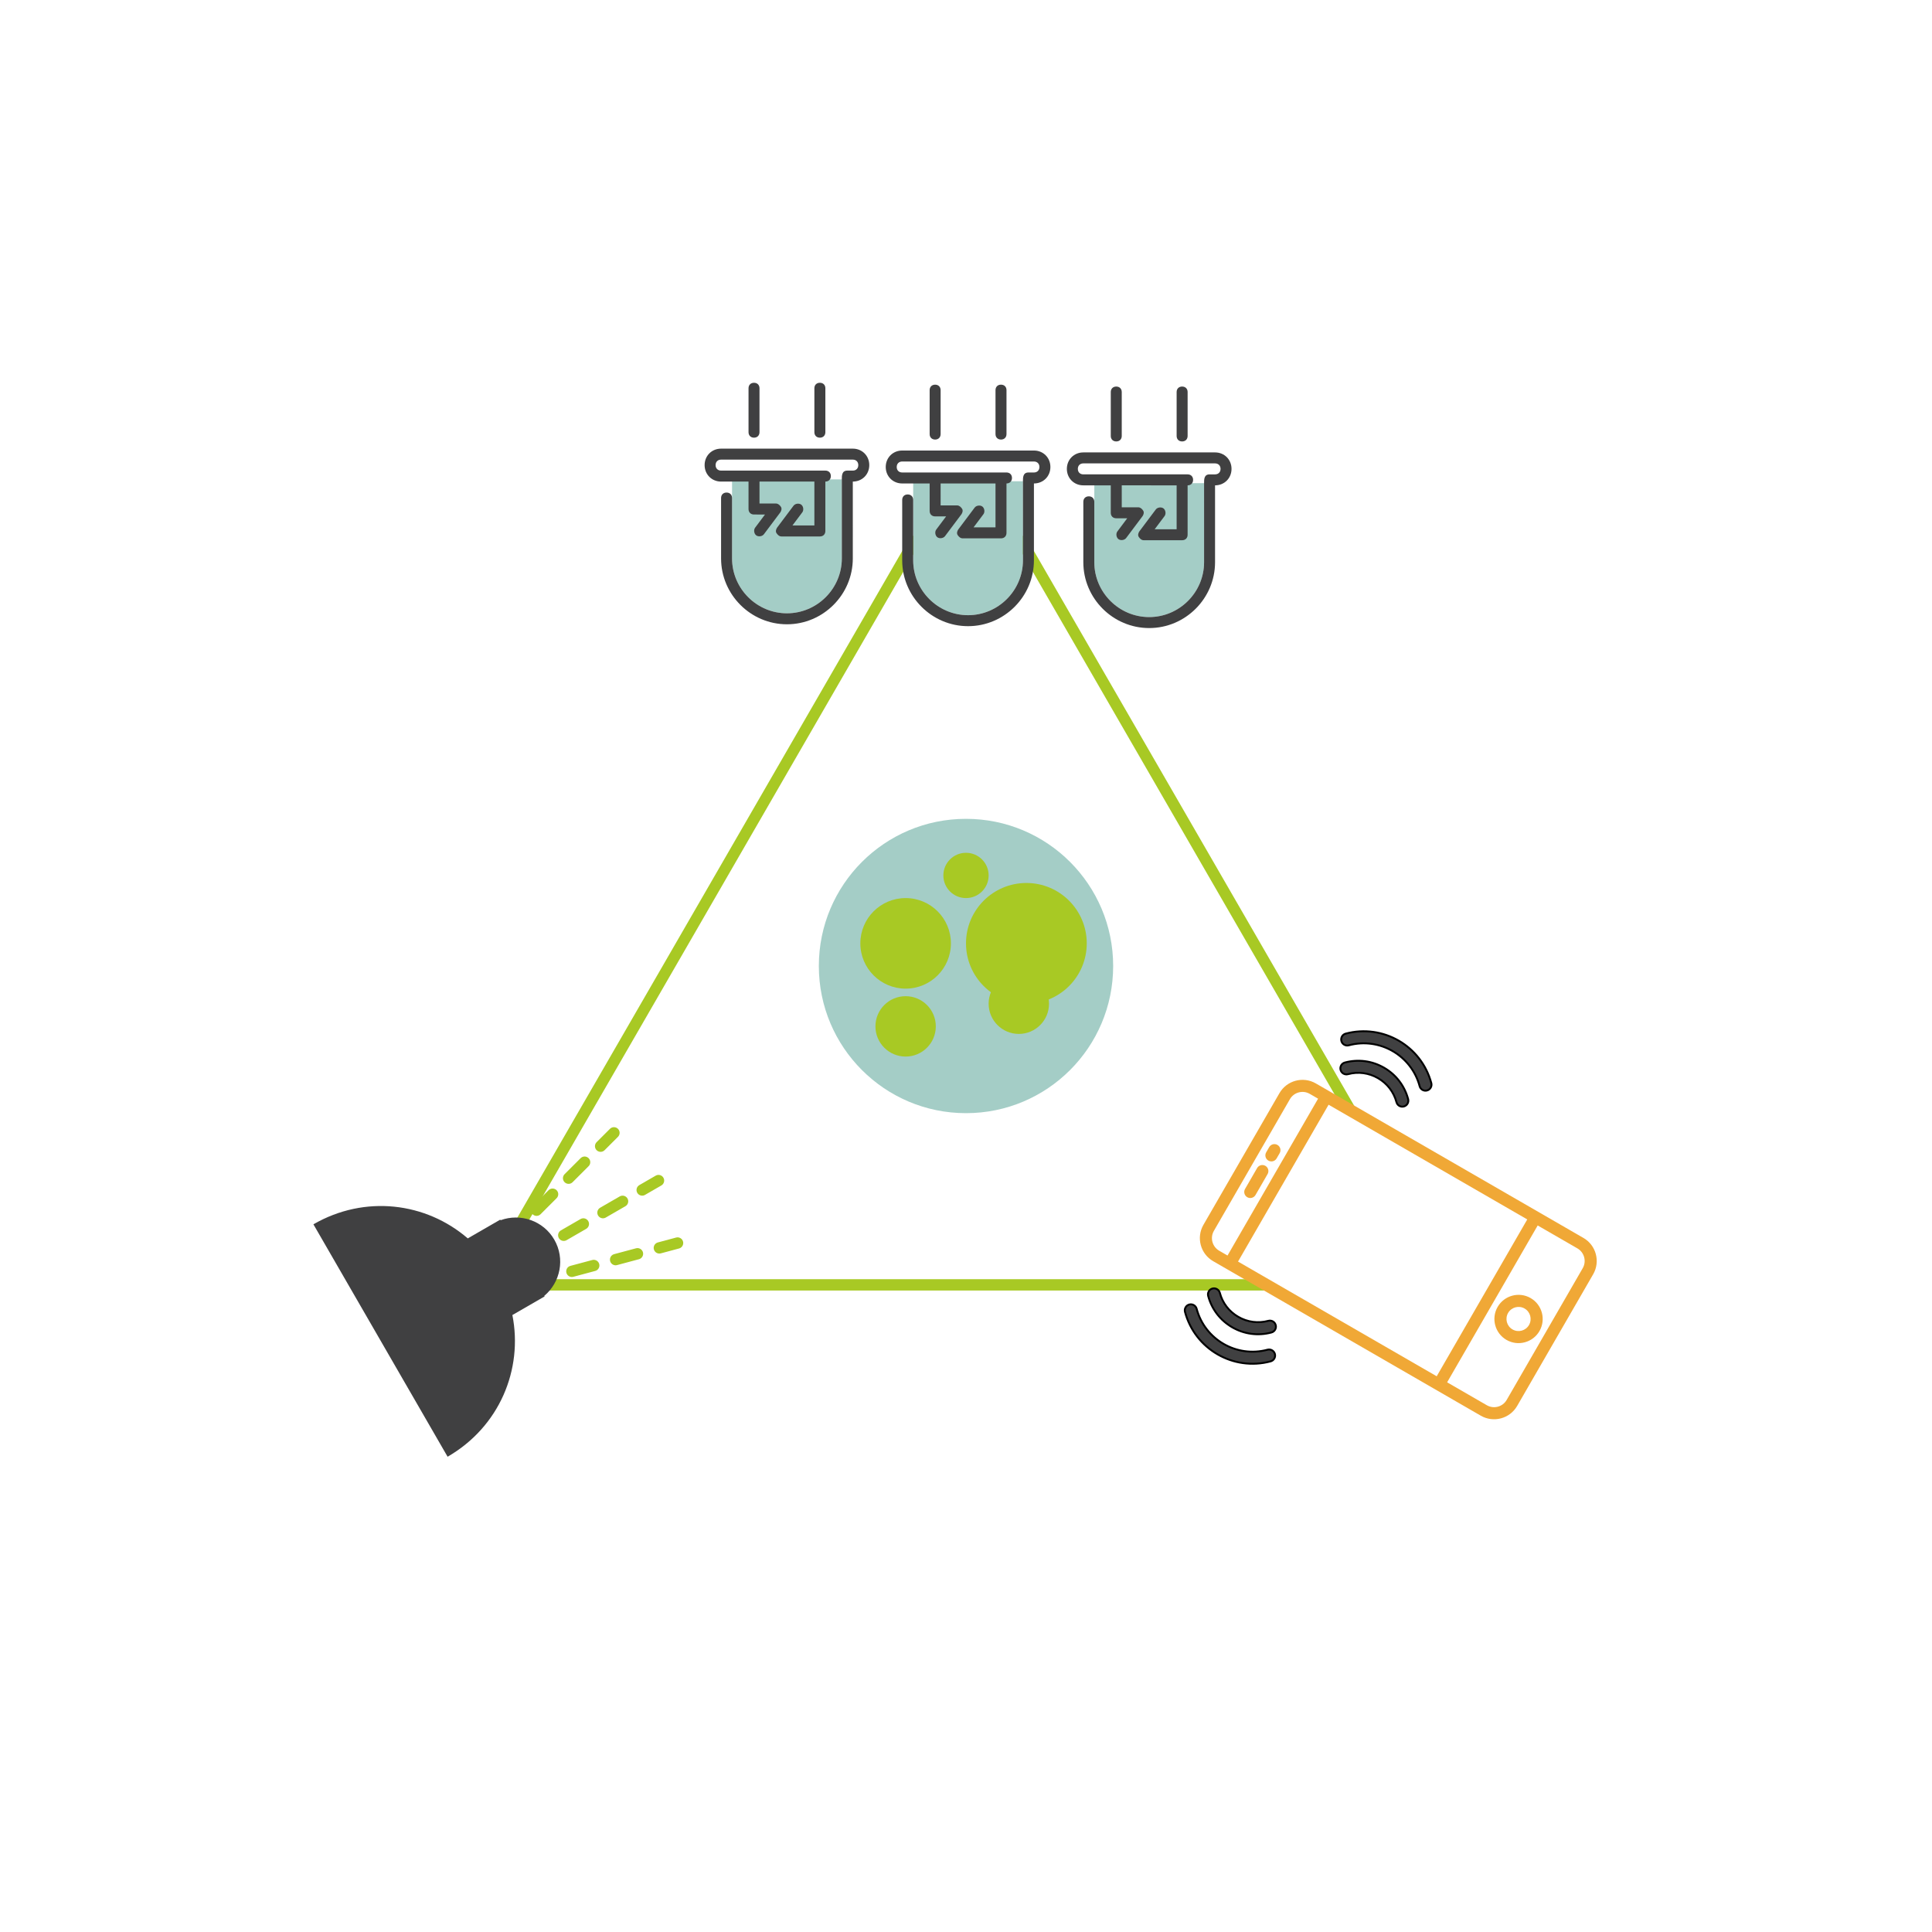 <?xml version="1.0" encoding="utf-8"?>
<!-- Generator: Adobe Illustrator 16.0.0, SVG Export Plug-In . SVG Version: 6.00 Build 0)  -->
<!DOCTYPE svg PUBLIC "-//W3C//DTD SVG 1.1//EN" "http://www.w3.org/Graphics/SVG/1.1/DTD/svg11.dtd">
<svg version="1.1" id="_x34_" xmlns="http://www.w3.org/2000/svg" xmlns:xlink="http://www.w3.org/1999/xlink" x="0px" y="0px"
	 width="1024px" height="1024px" viewBox="0 0 1024 1024" enable-background="new 0 0 1024 1024" xml:space="preserve">
<pattern  width="129" height="130" patternUnits="userSpaceOnUse" id="New_Pattern_Swatch_2" viewBox="0 -130 129 130" overflow="visible">
	<g>
		<polygon fill="none" points="0,0 129,0 129,-130 0,-130 		"/>
		<polygon fill="#F0A836" points="129,0 0,0 0,-130 129,-130 		"/>
	</g>
</pattern>
<pattern  width="129" height="130" patternUnits="userSpaceOnUse" id="New_Pattern_Swatch_3" viewBox="0 -130 129 130" overflow="visible">
	<g>
		<polygon fill="none" points="0,0 129,0 129,-130 0,-130 		"/>
		<polygon fill="#A4CDC6" points="129,0 0,0 0,-130 129,-130 		"/>
	</g>
</pattern>
<pattern  width="129" height="130" patternUnits="userSpaceOnUse" id="New_Pattern_Swatch_4" viewBox="0 -130 129 130" overflow="visible">
	<g>
		<polygon fill="none" points="0,0 129,0 129,-130 0,-130 		"/>
		<polygon fill="#a8c924" points="129,0 0,0 0,-130 129,-130 		"/>
	</g>
</pattern>
<pattern  width="129" height="130" patternUnits="userSpaceOnUse" id="New_Pattern_Swatch_5" viewBox="0 -130 129 130" overflow="visible">
	<g>
		<polygon fill="none" points="0,0 129,0 129,-130 0,-130 		"/>
		<polygon fill="#404041" points="129,0 0,0 0,-130 129,-130 		"/>
	</g>
</pattern>
<polygon fill="none" stroke="url(#New_Pattern_Swatch_4)" stroke-width="6" stroke-miterlimit="10" points="257.096,681 
	513.096,237.593 769.095,681 "/>
<rect x="480" y="181" fill="#FFFFFF" width="68" height="103"/>
<g>
	<g>
		<g>
			<g>
				<path fill="url(#New_Pattern_Swatch_3)" d="M417.096,325.062c-15.996,0.001-29.091-13.089-29.091-29.095v-41.884h58.184v41.889
					C446.185,311.972,433.094,325.06,417.096,325.062"/>
				<path fill="url(#New_Pattern_Swatch_5)" d="M382.185,255.246h14.547l-0.002,14.546c0.002,1.743,1.168,2.905,2.91,2.905
					l5.819,0.002l-5.229,6.98c-0.88,1.164-0.591,3.197,0.576,4.072c1.163,0.874,3.2,0.579,4.071-0.584l8.729-11.633
					c0.582-0.872,0.871-2.037,0.293-2.906c-0.585-0.878-1.457-1.746-2.616-1.75l-8.733-0.002v-11.633l29.09,0.002l-0.001,23.27
					h-11.633l5.24-6.981c0.867-1.163,0.579-3.198-0.584-4.069c-1.168-0.875-3.205-0.585-4.074,0.577l-8.73,11.638
					c-0.579,0.871-0.87,2.031-0.286,2.909c0.584,0.872,1.452,1.741,2.616,1.743l20.363,0.004c1.747-0.002,2.912-1.168,2.906-2.911
					l0.002-26.184c1.746,0.001,2.908-1.159,2.908-2.905s-1.161-2.91-2.908-2.911l-55.269,0.001c-1.748,0-2.914-1.163-2.91-2.906
					c0.001-1.75,1.162-2.91,2.905-2.914h69.816c1.748,0.004,2.912,1.168,2.914,2.912c-0.002,1.748-1.166,2.908-2.912,2.908h-2.91
					c-2.906,0-2.908,2.619-2.91,4.657l0.006,41.889c-0.004,16-13.095,29.088-29.093,29.09
					c-15.996,0.001-29.091-13.089-29.091-29.095l0.003-31.994c-0.002-1.75-1.162-2.91-2.911-2.91c-1.746,0-2.913,1.16-2.911,2.908
					l-0.002,32.001c0.002,19.202,15.712,34.909,34.91,34.909c19.202,0,34.915-15.713,34.911-34.909c0,0-0.002-30.839-0.002-40.729
					c4.951,0.004,8.727-3.777,8.729-8.723c0.002-4.949-3.783-8.732-8.723-8.732l-69.822,0.002c-4.949-0.002-8.728,3.782-8.728,8.73
					C373.464,251.461,377.238,255.246,382.185,255.246z"/>
			</g>
		</g>
		<g>
			<g>
				<path fill="url(#New_Pattern_Swatch_5)" d="M434.552,231.973c1.746,0,2.906-1.162,2.911-2.908l0.001-23.276
					c-0.002-1.745-1.166-2.905-2.915-2.907c-1.743-0.001-2.908,1.166-2.91,2.908l0.002,23.273
					C431.638,230.809,432.806,231.973,434.552,231.973z"/>
			</g>
		</g>
		<g>
			<g>
				<path fill="url(#New_Pattern_Swatch_5)" d="M399.64,231.973c1.744,0,2.91-1.164,2.908-2.91l0.001-23.271
					c0-1.746-1.16-2.906-2.906-2.908c-1.748,0-2.911,1.164-2.909,2.906v23.273C396.732,230.807,397.896,231.969,399.64,231.973z"/>
			</g>
		</g>
	</g>
	<g>
		<g>
			<g>
				<path fill="url(#New_Pattern_Swatch_3)" d="M513.097,326.062c-15.997,0.001-29.092-13.089-29.092-29.095v-41.884h58.184v41.889
					C542.185,312.972,529.093,326.06,513.097,326.062"/>
				<path fill="url(#New_Pattern_Swatch_5)" d="M478.185,256.246h14.547l-0.002,14.546c0.002,1.743,1.168,2.905,2.91,2.905
					l5.82,0.002l-5.23,6.98c-0.879,1.164-0.59,3.197,0.576,4.072c1.163,0.874,3.201,0.579,4.072-0.584l8.728-11.633
					c0.583-0.872,0.872-2.037,0.293-2.906c-0.585-0.878-1.456-1.746-2.616-1.75l-8.732-0.002l-0.001-11.633l29.089,0.002v23.27
					h-11.633l5.24-6.981c0.867-1.163,0.578-3.198-0.584-4.069c-1.168-0.875-3.205-0.585-4.074,0.577l-8.73,11.638
					c-0.578,0.871-0.869,2.031-0.285,2.909c0.583,0.872,1.451,1.741,2.615,1.743l20.363,0.004c1.746-0.002,2.912-1.168,2.906-2.911
					l0.002-26.184c1.746,0.001,2.908-1.159,2.908-2.905s-1.162-2.91-2.908-2.911l-55.269,0.001c-1.748,0-2.913-1.163-2.909-2.906
					c0-1.75,1.161-2.91,2.904-2.914h69.816c1.748,0.004,2.912,1.168,2.914,2.912c-0.002,1.748-1.166,2.908-2.912,2.908h-2.91
					c-2.906,0-2.908,2.619-2.91,4.657l0.006,41.889c-0.004,16-13.096,29.088-29.092,29.09
					c-15.997,0.001-29.092-13.089-29.092-29.095l0.004-31.994c-0.003-1.75-1.163-2.91-2.912-2.91c-1.746,0-2.913,1.16-2.91,2.908
					l-0.002,32.001c0.002,19.202,15.711,34.909,34.909,34.909c19.202,0,34.915-15.713,34.911-34.909c0,0-0.002-30.839-0.002-40.729
					c4.951,0.004,8.727-3.777,8.729-8.723c0.002-4.949-3.783-8.732-8.723-8.732l-69.822,0.002c-4.949-0.002-8.727,3.782-8.728,8.73
					C469.464,252.461,473.239,256.246,478.185,256.246z"/>
			</g>
		</g>
		<g>
			<g>
				<path fill="url(#New_Pattern_Swatch_5)" d="M530.552,232.973c1.746,0,2.906-1.162,2.91-2.908l0.002-23.276
					c-0.002-1.745-1.166-2.905-2.916-2.907c-1.742-0.001-2.908,1.166-2.91,2.908l0.002,23.273
					C527.638,231.809,528.806,232.973,530.552,232.973z"/>
			</g>
		</g>
		<g>
			<g>
				<path fill="url(#New_Pattern_Swatch_5)" d="M495.64,232.973c1.744,0,2.91-1.164,2.908-2.91l0.002-23.271
					c-0.001-1.746-1.161-2.906-2.906-2.908c-1.748,0-2.912,1.164-2.91,2.906v23.273C492.732,231.807,493.897,232.969,495.64,232.973
					z"/>
			</g>
		</g>
	</g>
	<g>
		<g>
			<g>
				<path fill="url(#New_Pattern_Swatch_3)" d="M609.097,327.062c-15.998,0.001-29.092-13.089-29.092-29.095v-41.884h58.184v41.889
					C638.185,313.972,625.093,327.06,609.097,327.062"/>
				<path fill="url(#New_Pattern_Swatch_5)" d="M574.185,257.246h14.547l-0.002,14.546c0.002,1.743,1.168,2.905,2.91,2.905
					l5.82,0.002l-5.23,6.98c-0.879,1.164-0.59,3.197,0.576,4.072c1.162,0.874,3.201,0.579,4.072-0.584l8.727-11.633
					c0.584-0.872,0.873-2.037,0.293-2.906c-0.584-0.878-1.455-1.746-2.615-1.75l-8.732-0.002l-0.002-11.633l29.09,0.002v23.27
					h-11.633l5.24-6.981c0.867-1.163,0.578-3.198-0.584-4.069c-1.168-0.875-3.205-0.585-4.074,0.577l-8.73,11.638
					c-0.578,0.871-0.869,2.031-0.285,2.909c0.582,0.872,1.451,1.741,2.615,1.743l20.363,0.004c1.746-0.002,2.912-1.168,2.906-2.911
					l0.002-26.184c1.746,0.001,2.908-1.159,2.908-2.905s-1.162-2.91-2.908-2.911l-55.27,0.001c-1.748,0-2.912-1.163-2.908-2.906
					c0-1.75,1.16-2.91,2.904-2.914h69.816c1.748,0.004,2.912,1.168,2.914,2.912c-0.002,1.748-1.166,2.908-2.912,2.908h-2.91
					c-2.906,0-2.908,2.619-2.91,4.657l0.006,41.889c-0.004,16-13.096,29.088-29.092,29.09
					c-15.998,0.001-29.092-13.089-29.092-29.095l0.004-31.994c-0.004-1.75-1.164-2.91-2.912-2.91c-1.746,0-2.914,1.16-2.91,2.908
					l-0.002,32.001c0.002,19.202,15.711,34.909,34.908,34.909c19.203,0,34.916-15.713,34.912-34.909c0,0-0.002-30.839-0.002-40.729
					c4.951,0.004,8.727-3.777,8.729-8.723c0.002-4.949-3.783-8.732-8.723-8.732l-69.822,0.002c-4.949-0.002-8.727,3.782-8.729,8.73
					C565.464,253.461,569.239,257.246,574.185,257.246z"/>
			</g>
		</g>
		<g>
			<g>
				<path fill="url(#New_Pattern_Swatch_5)" d="M626.552,233.973c1.746,0,2.906-1.162,2.91-2.908l0.002-23.276
					c-0.002-1.745-1.166-2.905-2.916-2.907c-1.742-0.001-2.908,1.166-2.91,2.908l0.002,23.273
					C623.638,232.809,624.806,233.973,626.552,233.973z"/>
			</g>
		</g>
		<g>
			<g>
				<path fill="url(#New_Pattern_Swatch_5)" d="M591.64,233.973c1.744,0,2.91-1.164,2.908-2.91l0.002-23.271
					c-0.002-1.746-1.162-2.906-2.906-2.908c-1.748,0-2.912,1.164-2.91,2.906v23.273C588.731,232.807,589.897,233.969,591.64,233.973
					z"/>
			</g>
		</g>
	</g>
</g>
<g>
	<path fill="url(#New_Pattern_Swatch_2)" d="M678.137,579.385l-40.301,69.809c-3.884,6.727-1.571,15.37,5.162,19.254l141.857,81.9
		c6.728,3.891,15.371,1.572,19.258-5.16l40.301-69.803c3.885-6.729,1.568-15.373-5.156-19.256l-141.861-81.904
		C690.664,570.34,682.023,572.658,678.137,579.385z M643.379,652.391l40.301-69.805c2.125-3.678,6.839-4.939,10.512-2.818
		l4.422,2.555l-47.998,83.135l-4.418-2.55C642.523,660.786,641.259,656.068,643.379,652.391z M838.869,672.184l-40.298,69.805
		c-2.122,3.676-6.839,4.941-10.517,2.818l-21.047-12.149l48-83.136l21.047,12.147C839.729,663.793,840.994,668.51,838.869,672.184z"
		/>
	<path fill="url(#New_Pattern_Swatch_2)" d="M793.776,692.686c-3.526,6.115-1.427,13.955,4.687,17.486
		c6.115,3.531,13.955,1.428,17.484-4.686c3.533-6.109,1.43-13.953-4.684-17.484C805.152,684.475,797.309,686.575,793.776,692.686z
		 M810.406,702.285c-1.768,3.059-5.685,4.109-8.744,2.343c-3.057-1.761-4.107-5.683-2.341-8.74c1.764-3.055,5.688-4.106,8.741-2.345
		C811.122,695.309,812.172,699.229,810.406,702.285z"/>
	<path fill="url(#New_Pattern_Swatch_2)" d="M665.443,633.377l6.4-11.088c0.887-1.534,0.363-3.488-1.17-4.37
		c-1.533-0.886-3.49-0.364-4.371,1.171l-6.402,11.084c-0.886,1.527-0.361,3.486,1.174,4.371
		C662.605,635.43,664.561,634.904,665.443,633.377z"/>
	<path fill="url(#New_Pattern_Swatch_2)" d="M676.643,613.975l1.602-2.771c0.883-1.534,0.361-3.487-1.172-4.369
		c-1.533-0.888-3.489-0.364-4.369,1.169l-1.604,2.77c-0.884,1.535-0.359,3.49,1.175,4.373
		C673.804,616.032,675.758,615.51,676.643,613.975z"/>
	<path fill="url(#New_Pattern_Swatch_5)" stroke="#000000" stroke-miterlimit="10" d="M713.229,547.85
		c-1.713,0.457-2.719,2.211-2.264,3.92c0.457,1.709,2.211,2.721,3.92,2.264c16.332-4.377,33.175,5.352,37.553,21.682
		c0.459,1.709,2.212,2.723,3.922,2.264c0.852-0.232,1.533-0.781,1.945-1.492c0.41-0.709,0.543-1.576,0.316-2.426
		C753.337,554.318,732.97,542.563,713.229,547.85z"/>
	<path fill="url(#New_Pattern_Swatch_5)" stroke="#000000" stroke-miterlimit="10" d="M712.795,563.16
		c-1.706,0.459-2.717,2.209-2.261,3.92c0.458,1.711,2.21,2.723,3.919,2.262c5.407-1.451,11.064-0.698,15.925,2.108
		c4.86,2.805,8.335,7.329,9.784,12.735c0.457,1.711,2.207,2.721,3.921,2.262c0.85-0.225,1.533-0.777,1.942-1.488
		c0.408-0.711,0.549-1.576,0.319-2.43c-1.887-7.059-6.429-12.961-12.769-16.621S719.856,561.266,712.795,563.16z"/>
	<path fill="url(#New_Pattern_Swatch_5)" stroke="#000000" stroke-miterlimit="10" d="M634.252,693.691
		c-0.459-1.709-2.211-2.719-3.92-2.264c-1.707,0.459-2.718,2.211-2.26,3.918c5.286,19.742,25.651,31.5,45.391,26.207
		c0.853-0.229,1.532-0.778,1.943-1.486c0.41-0.713,0.547-1.576,0.322-2.428c-0.461-1.711-2.213-2.721-3.918-2.268
		C655.479,719.752,638.627,710.029,634.252,693.691z"/>
	<path fill="url(#New_Pattern_Swatch_5)" stroke="#000000" stroke-miterlimit="10" d="M642.616,682.959
		c-1.713,0.459-2.722,2.207-2.265,3.92c1.887,7.057,6.424,12.961,12.762,16.621c6.343,3.662,13.722,4.639,20.78,2.746
		c0.854-0.229,1.536-0.779,1.948-1.492c0.408-0.707,0.547-1.57,0.316-2.424c-0.457-1.712-2.209-2.723-3.919-2.266
		c-5.403,1.445-11.065,0.7-15.922-2.109c-4.862-2.801-8.338-7.325-9.782-12.735C646.073,683.517,644.319,682.506,642.616,682.959z"
		/>
	
		<rect x="684.81" y="596.691" transform="matrix(-0.5 0.866 -0.866 -0.5 1668.621 351.621)" fill="#FFFFFF" width="95.997" height="121.597"/>
</g>
<line fill="none" stroke="url(#New_Pattern_Swatch_4)" stroke-width="6" stroke-linecap="round" stroke-miterlimit="10" stroke-dasharray="12,12" x1="257.229" y1="678.722" x2="349.028" y2="625.722"/>
<line fill="none" stroke="url(#New_Pattern_Swatch_4)" stroke-width="6" stroke-linecap="round" stroke-miterlimit="10" stroke-dasharray="12,12" x1="256.738" y1="686.26" x2="359.126" y2="658.824"/>
<line fill="none" stroke="url(#New_Pattern_Swatch_4)" stroke-width="6" stroke-linecap="round" stroke-miterlimit="10" stroke-dasharray="12,12" x1="250.456" y1="675.379" x2="325.408" y2="600.425"/>
<path fill="url(#New_Pattern_Swatch_5)" d="M166.115,648.908l71.122,123.188c27.46-15.854,40.061-46.238,34.336-75.098l17.074-9.857
	l-0.175-0.304c8.58-7.159,11.116-19.747,5.311-29.798c-5.802-10.053-17.972-14.148-28.461-10.299l-0.175-0.303l-17.215,9.938
	C225.811,637.277,193.413,633.145,166.115,648.908z"/>
<g>
	<path fill="url(#New_Pattern_Swatch_3)" d="M512.001,590c-43.082,0.003-78.002-34.917-78.001-78.001
		c0-43.077,34.92-78.004,78-77.999c43.077-0.005,78.002,34.922,78,77.999C590.002,555.083,555.078,590.002,512.001,590z"/>
	<circle fill="url(#New_Pattern_Swatch_4)" cx="544" cy="500" r="32"/>
	<circle fill="url(#New_Pattern_Swatch_4)" cx="480" cy="500" r="24"/>
	<circle fill="url(#New_Pattern_Swatch_4)" cx="480" cy="544" r="16"/>
	<circle fill="url(#New_Pattern_Swatch_4)" cx="512" cy="464" r="12"/>
	<circle fill="url(#New_Pattern_Swatch_4)" cx="540" cy="532" r="16"/>
</g>
</svg>
